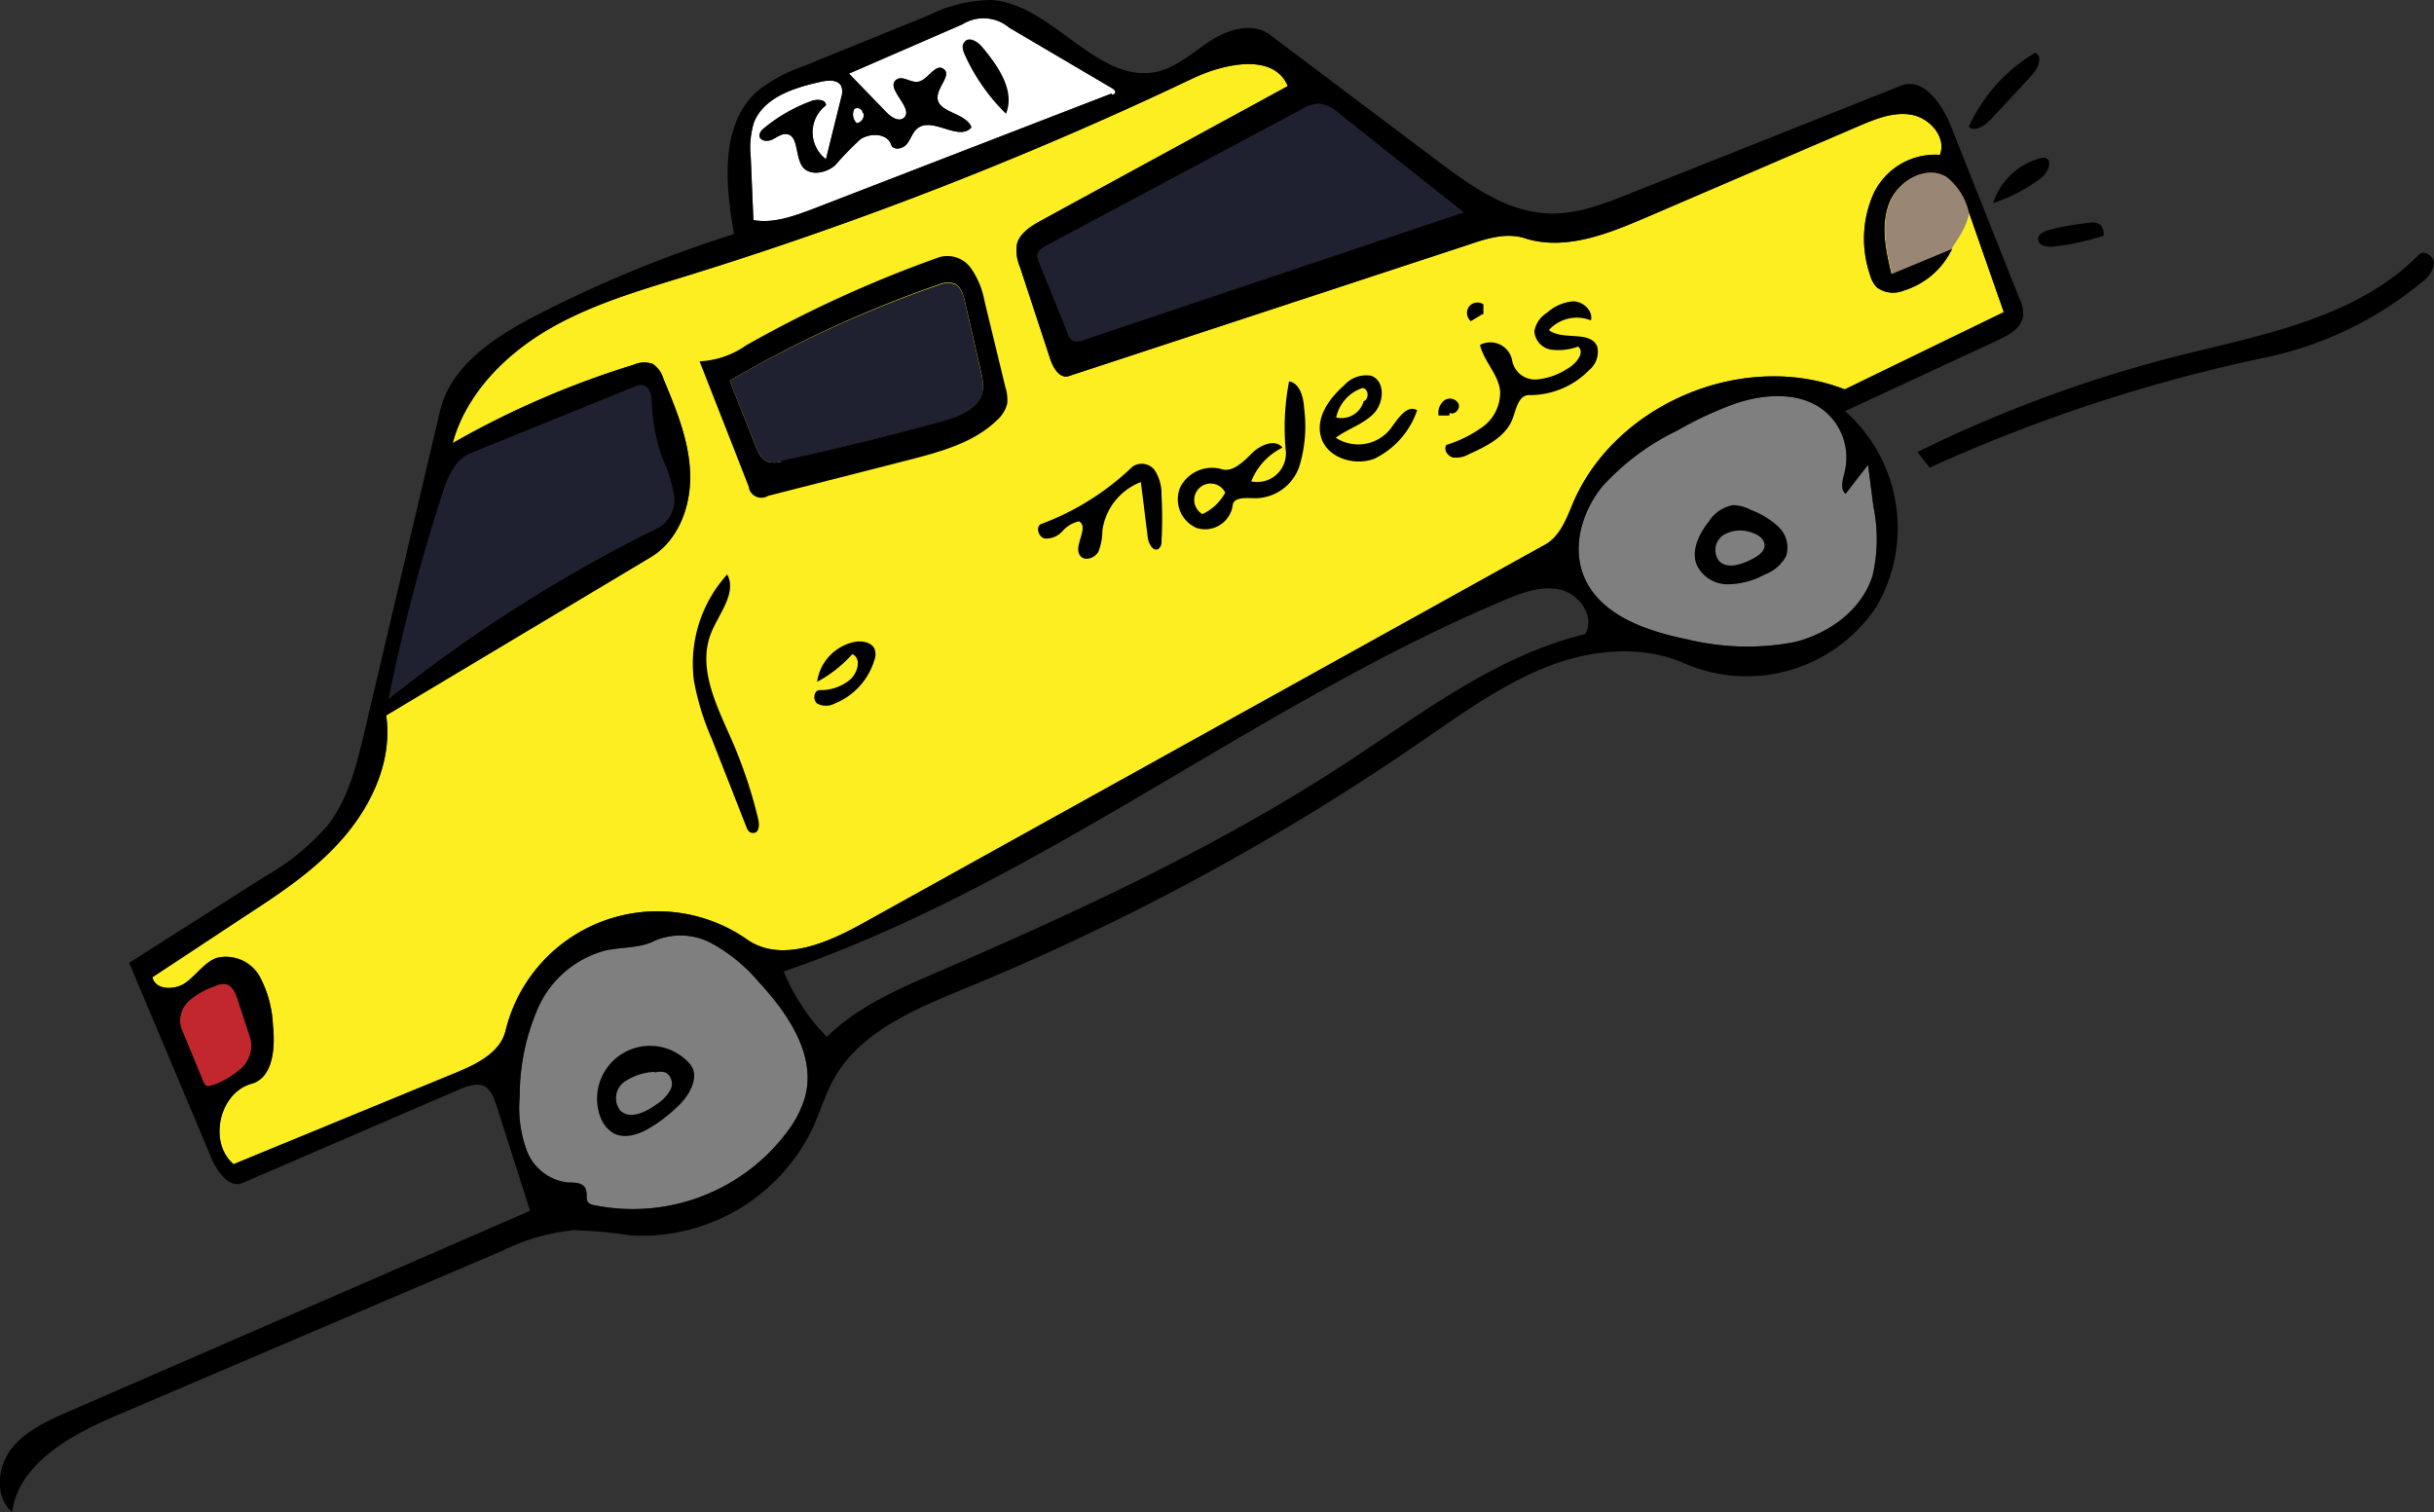 <svg xmlns="http://www.w3.org/2000/svg" viewBox="0 0 226.15 140.49"><rect x="0" y="0" width="226.15" height="140.49" fill="#333333" stroke="none"/><defs><style>.cls-1{fill:#fcee21;}.cls-2{fill:#c1272d;}.cls-3{fill:#7f7f7f;}.cls-4{fill:#fff;}.cls-5{fill:#202130;}.cls-6{fill:#998675;}</style></defs><title>Taxi</title><g id="Layer_2" data-name="Layer 2"><g id="Layer_1-2" data-name="Layer 1"><g id="Taxi"><path class="cls-1" d="M23.38,100.69c-3,.82-4.06,5.44-1.68,7.48l20.68-8.51c1.93-.8,4.1-1.86,4.59-3.88a14.53,14.53,0,0,1,22.44-8.49c3.14,2.19,7.41.36,10.75-1.5L143.57,50.6c1.4-.78,2-2.46,2.61-3.93,4-9.22,15.85-14.14,25.22-10.49L186.18,29q-1.63-4.65-3.25-9.3a5.87,5.87,0,0,0-2.08-3.27c-1.9-1.16-4.53.37-5.33,2.45s-.31,4.42.22,6.59l5.63-2.34a7.36,7.36,0,0,1-4.5,3.87,2.54,2.54,0,0,1-2.51-.32,2.81,2.81,0,0,1-.63-1.21,10.31,10.31,0,0,1,.34-7.46,6.33,6.33,0,0,1,6.17-3.62c.64-1.61-.9-3.4-2.6-3.72s-3.41.39-5,1.07l-19.78,8.5c-3.56,1.53-7.51,3.08-11.2,1.89-1.66-.53-3.46,0-5.11.57L99.31,34.94c-.83.28-1.46-.75-1.73-1.59l-2.81-8.54a3.87,3.87,0,0,1-.28-2.14c.26-1,1.29-1.66,2.23-2.17L119.65,8c-1.27-3.08-5.83-2.14-8.84-.71a351.38,351.38,0,0,1-47,18.34c-4.46,1.38-9,2.69-13,5.06s-7.54,6-8.75,10.48a83.29,83.29,0,0,1,16.82-7.28,2.39,2.39,0,0,1,1.76-.08,2.46,2.46,0,0,1,1,1.39c1.17,2.8,2.36,5.67,2.48,8.71s-1.06,6.3-3.66,7.86L35.88,66.47c.58,4-1.16,8-3.78,11.13s-6,5.35-9.41,7.57L14.16,90.8c.27,1.21,2.09,1.23,3.1.5S19,89.41,20.14,89a3.61,3.61,0,0,1,4,1.75,10.62,10.62,0,0,1,1.22,4.53c.23,2.09,0,4.87-2,5.42"/><path class="cls-2" d="M19.78,100.83a8.22,8.22,0,0,0,2.62-1.55,2.87,2.87,0,0,0,.87-2.79l-1.18-3.6c-.2-.64-.53-1.38-1.19-1.47a1.89,1.89,0,0,0-.92.2A7.09,7.09,0,0,0,17.55,93a2.45,2.45,0,0,0-.7,2.57c.68,1.62,1.35,3.24,2,4.85.08.2.19.42.39.48a.77.77,0,0,0,.51-.09"/><path class="cls-3" d="M60.8,87.43c-1.38.7-3,.56-4.54.89A9.51,9.51,0,0,0,50,93.63a20.34,20.34,0,0,0-1.71,8.24,11.54,11.54,0,0,0,.64,5,4.65,4.65,0,0,0,3.82,3c.6,0,1.37,0,1.63.53s0,1,.28,1.34a1,1,0,0,0,.53.23,17.91,17.91,0,0,0,18.09-7,9.72,9.72,0,0,0,1.56-3.2c.94-3.85-1.66-7.63-4.35-10.54a15.47,15.47,0,0,0-4.31-3.55,6.14,6.14,0,0,0-5.41-.25"/><path class="cls-4" d="M80.16,10.52a.51.51,0,0,0-.78-.4,1.12,1.12,0,0,0,.23,1.33.79.79,0,0,0,.63-.94Z"/><path class="cls-4" d="M74.58,15.51c-.74-1-.35-3-1.57-3.06-.47,0-.86.33-1.29.53s-1.09.12-1.16-.35c0-.3.21-.55.45-.74a15,15,0,0,1,4.4-2.51c.52-.19,1.35-.14,1.33.41a3.14,3.14,0,0,0,0,5l1.43-5.77a1.56,1.56,0,0,0,0-1c-.29-.62-1.16-.58-1.82-.44C73.84,8.13,71,9,70.05,11.38a8,8,0,0,0-.3,3.16L70,20.45c1.84.33,3.7-.35,5.44-1L103.28,8.69c0,.18.36.07.35-.12s-.19-.31-.35-.4l-9.51-5.6a3.7,3.7,0,0,0-4.35-.31L78.88,6.84l3.47,3.58c.44.46,1.15.94,1.63.53,1-.88-1.8-2.76-.69-3.55.57-.41,1.33.31,2,.2.94-.15,1.59-1.74,2.37-1.2S87.16,8,87.11,9c-.08,1.49,2.63,1.43,3.15,2.83-1.14,1.35-3.59-1-5,.08-.47.36-.62,1-1,1.47s-1.27.63-1.46.06c-.36-1.06-1.94-1.12-2.87-.49a31.61,31.61,0,0,0-2.35,2.42c-.85.73-2.32,1-3,.14"/><path class="cls-5" d="M72.57,42.86q7.58-1.62,15-3.68c1.55-.43,3.36-1.13,3.71-2.7a4.62,4.62,0,0,0-.15-1.95q-.72-3.2-1.45-6.37c-.15-.7-.39-1.49-1-1.77a2.29,2.29,0,0,0-1.6.14A109.41,109.41,0,0,0,67.8,35.37l2.39,6.05c.24.59.53,1.25,1.12,1.47a2.25,2.25,0,0,0,1.26,0Z"/><path class="cls-5" d="M124.45,10.57a3.36,3.36,0,0,0-1.92-.94,3.31,3.31,0,0,0-1.59.53L97.22,22.82c-.34.19-.72.41-.81.79a1.32,1.32,0,0,0,.15.82L99.22,31a1.16,1.16,0,0,0,.47.66,1.21,1.21,0,0,0,.93-.05L136,19.73l-11.55-9.16"/><path class="cls-5" d="M41.11,45.86a172.46,172.46,0,0,0-5,19.08A138,138,0,0,1,61.23,49a3,3,0,0,0,1.39-3,14.11,14.11,0,0,0-1.06-3.38,16.75,16.75,0,0,1-1-5.1c0-.73-.2-1.69-.93-1.75a1.62,1.62,0,0,0-.64.15L43.7,42.12c-1.46.59-2.11,2.25-2.59,3.74"/><path class="cls-3" d="M173.59,43.15l-2.11,2.73c-.53-.45-.27-1.29-.09-2a5.64,5.64,0,0,0-1.8-5.64c-2.23-1.87-5.55-1.68-8.31-.76A33.41,33.41,0,0,0,155.85,40a22.53,22.53,0,0,0-7,5.23c-1.83,2.28-2.79,5.46-1.74,8.19,1.44,3.71,5.82,5.21,9.73,6a23.42,23.42,0,0,0,9.89.24c3.23-.8,6.28-3,7.26-6.19a15,15,0,0,0,.08-6.39l-.51-3.92"/><path class="cls-6" d="M183,19.25a4.83,4.83,0,0,0-2.1-2.83c-1.9-1.16-4.53.37-5.33,2.45s-.31,4.42.22,6.59l5.63-2.34c-.42.13,1.58-1.87,1.58-3.87"/><path d="M179.29,43.45,178.15,42a123.55,123.55,0,0,1,24.2-8.93c8-2,16.64-3.55,22.4-9.41.49-.5,1.42.15,1.39.86a2.54,2.54,0,0,1-1.13,1.7,33.55,33.55,0,0,1-14.54,7A149.49,149.49,0,0,0,179.29,43.45Z"/><path d="M185,11.06c-.55.59-1.44,1.23-2.08.73a15.4,15.4,0,0,1,6.18-6.89c.74.34.26,1.47-.3,2.07Z"/><path d="M190,14.67c.76.17.31,1.34-.3,1.82a15.13,15.13,0,0,1-4.51,2.38,6.27,6.27,0,0,1,4.36-4.16A1,1,0,0,1,190,14.67Z"/><path d="M190.49,21.33a28,28,0,0,1,3.64-.63,1.34,1.34,0,0,1,1.06.21,1.37,1.37,0,0,1,.26,1,24.1,24.1,0,0,1-4.67,1c-.56.05-1.31-.05-1.4-.61S190,21.46,190.49,21.33Z"/><path d="M69.61,45.33,65,33.57a8.19,8.19,0,0,0,4.32-1.48,112.75,112.75,0,0,1,18-8.21A2.7,2.7,0,0,1,90.27,25,7.82,7.82,0,0,1,91.48,28l1.94,8a3.66,3.66,0,0,1,.16,1.53,3.12,3.12,0,0,1-1,1.56c-2.08,2-5.06,2.85-7.89,3.58l-13.32,3.4a1.19,1.19,0,0,1-1.8-.79m3-2.47q7.58-1.62,15-3.68c1.55-.43,3.36-1.13,3.71-2.7a4.62,4.62,0,0,0-.15-1.95q-.72-3.2-1.45-6.37c-.15-.7-.39-1.49-1-1.77a2.29,2.29,0,0,0-1.6.14A109.41,109.41,0,0,0,67.8,35.37l2.39,6.05c.24.59.53,1.25,1.12,1.47a2.25,2.25,0,0,0,1.26,0Z"/><path d="M142.08,36.71c-1,0-1.2,1.28-1.53,2.17-.62,1.68-2.41,2.58-4.05,3.31a2.41,2.41,0,0,1-1.49.32c-.51-.12-.91-.74-.62-1.17a11.78,11.78,0,0,0,3.4-1.7,3.94,3.94,0,0,0,1.59-3.3c-.15-1.56-1.51-2.76-1.87-4.29a2.06,2.06,0,0,1,3,1.5,2.16,2.16,0,0,0,2.24,1.71,6.22,6.22,0,0,0,2.88-1c.79-.44,1.67-1.49,1-2.06a5.32,5.32,0,0,1-2.49.29,1.86,1.86,0,0,1-1.58-1.71,2.53,2.53,0,0,1,1.19-1.73A4.11,4.11,0,0,1,146.16,28c.93,0,1.88.87,1.66,1.77a3.5,3.5,0,0,0-3.91.9c1.3,1,3.85,0,4.49,1.52a2.19,2.19,0,0,1-.75,2.2A7.71,7.71,0,0,1,142.08,36.71Z"/><path d="M116.22,44.72a2.67,2.67,0,0,0,3.23-3,22.42,22.42,0,0,1,.32-6.28c1,.14,1.34,1.46,1.4,2.5a12.82,12.82,0,0,1-.43,5.35,4.37,4.37,0,0,1-4,3c-.87,0-2.14-.17-2.21.69a2.59,2.59,0,0,1-3.36,2.07,2.9,2.9,0,0,1-1.51-3.78,3.31,3.31,0,0,1,3.85-1.68c1,.32,2-.67,2.78-1.45s2.17-1.41,2.87-.55a5.93,5.93,0,0,0-2.9,3.12m-4.55,3.06a4.62,4.62,0,0,0,2.13-2,1.52,1.52,0,1,0-2.11,2Z"/><path d="M67.57,53.37c.91,1.74-.77,3.62-1.5,5.45-1.29,3.23.52,6.76,1.92,9.94a44,44,0,0,1,2.47,7.4c.11.48.08,1.17-.41,1.23s-.64-.38-.78-.75l-3.14-8a24.09,24.09,0,0,1-1.65-5.36A12.32,12.32,0,0,1,67.57,53.37Z"/><path d="M100.25,48.44a2.89,2.89,0,0,0-1.55.93,2,2,0,0,1-1.64.66c-.6-.14-.87-1.14-.3-1.35a24.63,24.63,0,0,0,8.45-5.31,1.5,1.5,0,0,1,2.11.37,4.09,4.09,0,0,1,.6,2.29,37.84,37.84,0,0,1,0,4.26.83.83,0,0,1-.27.7c-.48.32-.93-.46-1-1L106,44.79a5.65,5.65,0,0,0-3.58,4.54,5.23,5.23,0,0,1-.37,1.94c-.33.58-1.22.9-1.66.4C99.63,50.79,101.26,49,100.25,48.44Z"/><path d="M127.41,34.92c1.32.48,1.2,2.51.22,3.51s-2.4,1.41-3.52,2.24a3.82,3.82,0,0,0,5.07-.81c.67-.9,1.52-2.31,2.49-1.74a7.78,7.78,0,0,1-3.95,4.49c-1.9.75-4.5-.1-5-2.08-.47-1.76.79-3.52,2.16-4.72a2.73,2.73,0,0,1,2.55-.89m-.74,2.36c.57-.18.47-1.25-.13-1.22a3.69,3.69,0,0,0-2.41,2.73,2.14,2.14,0,0,0,2.53-1.44Z"/><path d="M79.19,60.78a11.81,11.81,0,0,1-3.27,2.57,4.41,4.41,0,0,1,3.54-3.72c.71-.11,1.6.07,1.83.74a1.61,1.61,0,0,1-.06,1,6.32,6.32,0,0,1-3.68,4,1.72,1.72,0,0,1-1.62,0c-.45-.34-.31-1.27.25-1.25a4.28,4.28,0,0,0,2.69-.88C79.67,62.64,80.11,61.18,79.19,60.78Z"/><path d="M134.66,38.61l-1,0a1.49,1.49,0,0,1,.52-1.4.91.91,0,0,1,1.33.29c.21.48-.36,1.11-.82.86Z"/><path d="M137.76,29.18l-1.1.66a1,1,0,0,1-.17-1.35,1,1,0,0,1,1.34-.21l0,.9Z"/><path d="M55.72,103.62a4.92,4.92,0,0,1,8.37-4.78c.94,1.07.09,2.74-.91,3.76a14.66,14.66,0,0,1-2.48,2c-1.12.74-2.61,1.33-3.77.65a2.93,2.93,0,0,1-1.21-1.66m5.11-4a5.49,5.49,0,0,0-2.84.94,1.87,1.87,0,0,0-.35,2.66c.91.87,2.39.13,3.41-.62a3.78,3.78,0,0,0,1.24-1.31,1.23,1.23,0,0,0-.42-1.6A1.75,1.75,0,0,0,60.83,99.66Z"/><path d="M158.72,48.54a3.4,3.4,0,0,1,2.3-1.61,3.79,3.79,0,0,1,1.72.47,7.82,7.82,0,0,1,2.5,1.54,2.68,2.68,0,0,1,.73,2.7,3.7,3.7,0,0,1-2,1.74,7.29,7.29,0,0,1-3.45.91,3.18,3.18,0,0,1-2.88-1.82c-.52-1.32.2-2.8,1.06-3.93m4.1,3.4c.54-.28,1.15-.68,1.15-1.28s-.63-1-1.21-1.18a3.05,3.05,0,0,0-2.64.25,1.68,1.68,0,0,0-.37,2.4c.77.78,2.09.32,3.07-.19Z"/><path d="M93.47,10.57a18,18,0,0,1-3.84-5.5c-.17-.39-.32-.87,0-1.2.43-.5,1.23,0,1.66.53C92.75,6.15,94.34,8.43,93.47,10.57Z"/><path d="M46,102.41a2.58,2.58,0,0,0-.77-1.35c-.71-.53-1.71-.2-2.52.15l-20.16,8.7c-1.23.53-2.33-1-2.86-2.2L12,89.46l12.58-8a22.15,22.15,0,0,0,5.87-4.78c1.93-2.49,2.7-5.66,3.42-8.72l7-29.72c1-4.35,5.26-7.06,9.24-9.08A116.19,116.19,0,0,1,68.2,21.75c-.81-4.63-1.33-10.16,2.18-13.29A14.11,14.11,0,0,1,74.52,6.2L86.33,1.4A13.23,13.23,0,0,1,92.1,0c5.78.39,9.92,8,15.54,6.63,1.86-.47,3.32-1.88,4.94-2.91s3.86-1.65,5.4-.5L133.63,15c3.07,2.3,6.41,4.69,10.24,4.83,2.63.1,5.17-.89,7.62-1.87l25.14-10c2.07-.82,3.81,1.69,4.63,3.75l6.36,16a3.29,3.29,0,0,1,.35,1.64c-.14,1.11-1.29,1.77-2.3,2.24L171.43,38.2a14.49,14.49,0,0,1,2.89,18.21,14.5,14.5,0,0,1-17.67,5.29c-4.07-1.86-8.89-1.35-13,.29s-7.82,4.31-11.5,6.84a226.2,226.2,0,0,1-42.46,23c-4.63,1.9-9.7,4-12.16,8.32-.83,1.46-1.3,3.1-2,4.63a17.6,17.6,0,0,1-17,10,41.68,41.68,0,0,0-5.22-.48,19.24,19.24,0,0,0-6.7,1.94L11,131.44c-4.31,1.84-9.21,4.42-9.88,9.05-1.63-1.42-1.38-4.16-.07-5.86s3.38-2.63,5.35-3.49L49.25,112.5q-1.61-5.06-3.22-10.09m-22.65-1.72c-3,.82-4.06,5.44-1.68,7.48l20.68-8.51c1.93-.8,4.1-1.86,4.59-3.88a14.53,14.53,0,0,1,22.44-8.49c3.14,2.19,7.41.36,10.75-1.5L143.57,50.6c1.4-.78,2-2.46,2.61-3.93,4-9.22,15.85-14.14,25.22-10.49L186.18,29q-1.63-4.65-3.25-9.3a5.87,5.87,0,0,0-2.08-3.27c-1.9-1.16-4.53.37-5.33,2.45s-.31,4.42.22,6.59l5.63-2.34a7.36,7.36,0,0,1-4.5,3.87,2.54,2.54,0,0,1-2.51-.32,2.81,2.81,0,0,1-.63-1.21,10.31,10.31,0,0,1,.34-7.46,6.33,6.33,0,0,1,6.17-3.62c.64-1.61-.9-3.4-2.6-3.72s-3.41.39-5,1.07l-19.78,8.5c-3.56,1.53-7.51,3.08-11.2,1.89-1.66-.53-3.46,0-5.11.57L99.31,34.94c-.83.28-1.46-.75-1.73-1.59l-2.81-8.54a3.87,3.87,0,0,1-.28-2.14c.26-1,1.29-1.66,2.23-2.17L119.65,8c-1.27-3.08-5.83-2.14-8.84-.71a351.38,351.38,0,0,1-47,18.34c-4.46,1.38-9,2.69-13,5.06s-7.54,6-8.75,10.48a83.29,83.29,0,0,1,16.82-7.28,2.39,2.39,0,0,1,1.76-.08,2.46,2.46,0,0,1,1,1.39c1.17,2.8,2.36,5.67,2.48,8.71s-1.06,6.3-3.66,7.86L35.88,66.47c.58,4-1.16,8-3.78,11.13s-6,5.35-9.41,7.57L14.16,90.8c.27,1.21,2.09,1.23,3.1.5S19,89.41,20.14,89a3.61,3.61,0,0,1,4,1.75,10.62,10.62,0,0,1,1.22,4.53c.23,2.09,0,4.87-2,5.42m53.44-4.33c2.88-2.86,6.71-4.5,10.44-6.11,13-5.61,25.92-11.59,37.78-19.34,7.09-4.64,14-10,22.26-12,.94-1.55-.47-3.66-2.22-4.11s-3.57.23-5.24.93c-23.19,9.75-43.2,26.35-67,34.52a19.06,19.06,0,0,0,4,6.08m-16-8.93c-1.38.7-3,.56-4.54.89A9.51,9.51,0,0,0,50,93.63a20.34,20.34,0,0,0-1.71,8.24,11.54,11.54,0,0,0,.64,5,4.65,4.65,0,0,0,3.82,3c.6,0,1.37,0,1.63.53s0,1,.28,1.34a1,1,0,0,0,.53.23,17.91,17.91,0,0,0,18.09-7,9.72,9.72,0,0,0,1.56-3.2c.94-3.85-1.66-7.63-4.35-10.54a15.47,15.47,0,0,0-4.31-3.55,6.14,6.14,0,0,0-5.41-.25M173.59,43.15l-2.11,2.73c-.53-.45-.27-1.29-.09-2a5.64,5.64,0,0,0-1.8-5.64c-2.23-1.87-5.55-1.68-8.31-.76A33.41,33.41,0,0,0,155.85,40a22.53,22.53,0,0,0-7,5.23c-1.83,2.28-2.79,5.46-1.74,8.19,1.44,3.71,5.82,5.21,9.73,6a23.42,23.42,0,0,0,9.89.24c3.23-.8,6.28-3,7.26-6.19a15,15,0,0,0,.08-6.39l-.51-3.92M124.45,10.57a3.36,3.36,0,0,0-1.92-.94,3.31,3.31,0,0,0-1.59.53L97.22,22.82c-.34.19-.72.41-.81.79a1.32,1.32,0,0,0,.15.82L99.22,31a1.16,1.16,0,0,0,.47.66,1.21,1.21,0,0,0,.93-.05L136,19.73l-11.55-9.16M41.11,45.86a172.46,172.46,0,0,0-5,19.08A138,138,0,0,1,61.23,49a3,3,0,0,0,1.39-3,14.11,14.11,0,0,0-1.06-3.38,16.75,16.75,0,0,1-1-5.1c0-.73-.2-1.69-.93-1.75a1.62,1.62,0,0,0-.64.15L43.7,42.12c-1.46.59-2.11,2.25-2.59,3.74M74.58,15.51c-.74-1-.35-3-1.57-3.06-.47,0-.86.33-1.29.53s-1.09.12-1.16-.35c0-.3.21-.55.45-.74a15,15,0,0,1,4.4-2.51c.52-.19,1.35-.14,1.33.41a3.14,3.14,0,0,0,0,5l1.43-5.77a1.56,1.56,0,0,0,0-1c-.29-.62-1.16-.58-1.82-.44C73.84,8.13,71,9,70.05,11.38a8,8,0,0,0-.3,3.16L70,20.45c1.84.33,3.7-.35,5.44-1L103.28,8.69c0,.18.36.07.35-.12s-.19-.31-.35-.4l-9.51-5.6a3.7,3.7,0,0,0-4.35-.31L78.88,6.84l3.47,3.58c.44.46,1.15.94,1.63.53,1-.88-1.8-2.76-.69-3.55.57-.41,1.33.31,2,.2.94-.15,1.59-1.74,2.37-1.2S87.16,8,87.11,9c-.08,1.49,2.63,1.43,3.15,2.83-1.14,1.35-3.59-1-5,.08-.47.36-.62,1-1,1.47s-1.27.63-1.46.06c-.36-1.06-1.94-1.12-2.87-.49a31.61,31.61,0,0,0-2.35,2.42c-.85.73-2.32,1-3,.14m-54.8,85.32a8.22,8.22,0,0,0,2.62-1.55,2.87,2.87,0,0,0,.87-2.79l-1.18-3.6c-.2-.64-.53-1.38-1.19-1.47a1.89,1.89,0,0,0-.92.2A7.09,7.09,0,0,0,17.55,93a2.45,2.45,0,0,0-.7,2.57c.68,1.62,1.35,3.24,2,4.85.08.2.19.42.39.48a.77.77,0,0,0,.51-.09M80.16,10.52a.51.51,0,0,0-.78-.4,1.12,1.12,0,0,0,.23,1.33.79.79,0,0,0,.63-.94Z"/></g></g></g></svg>